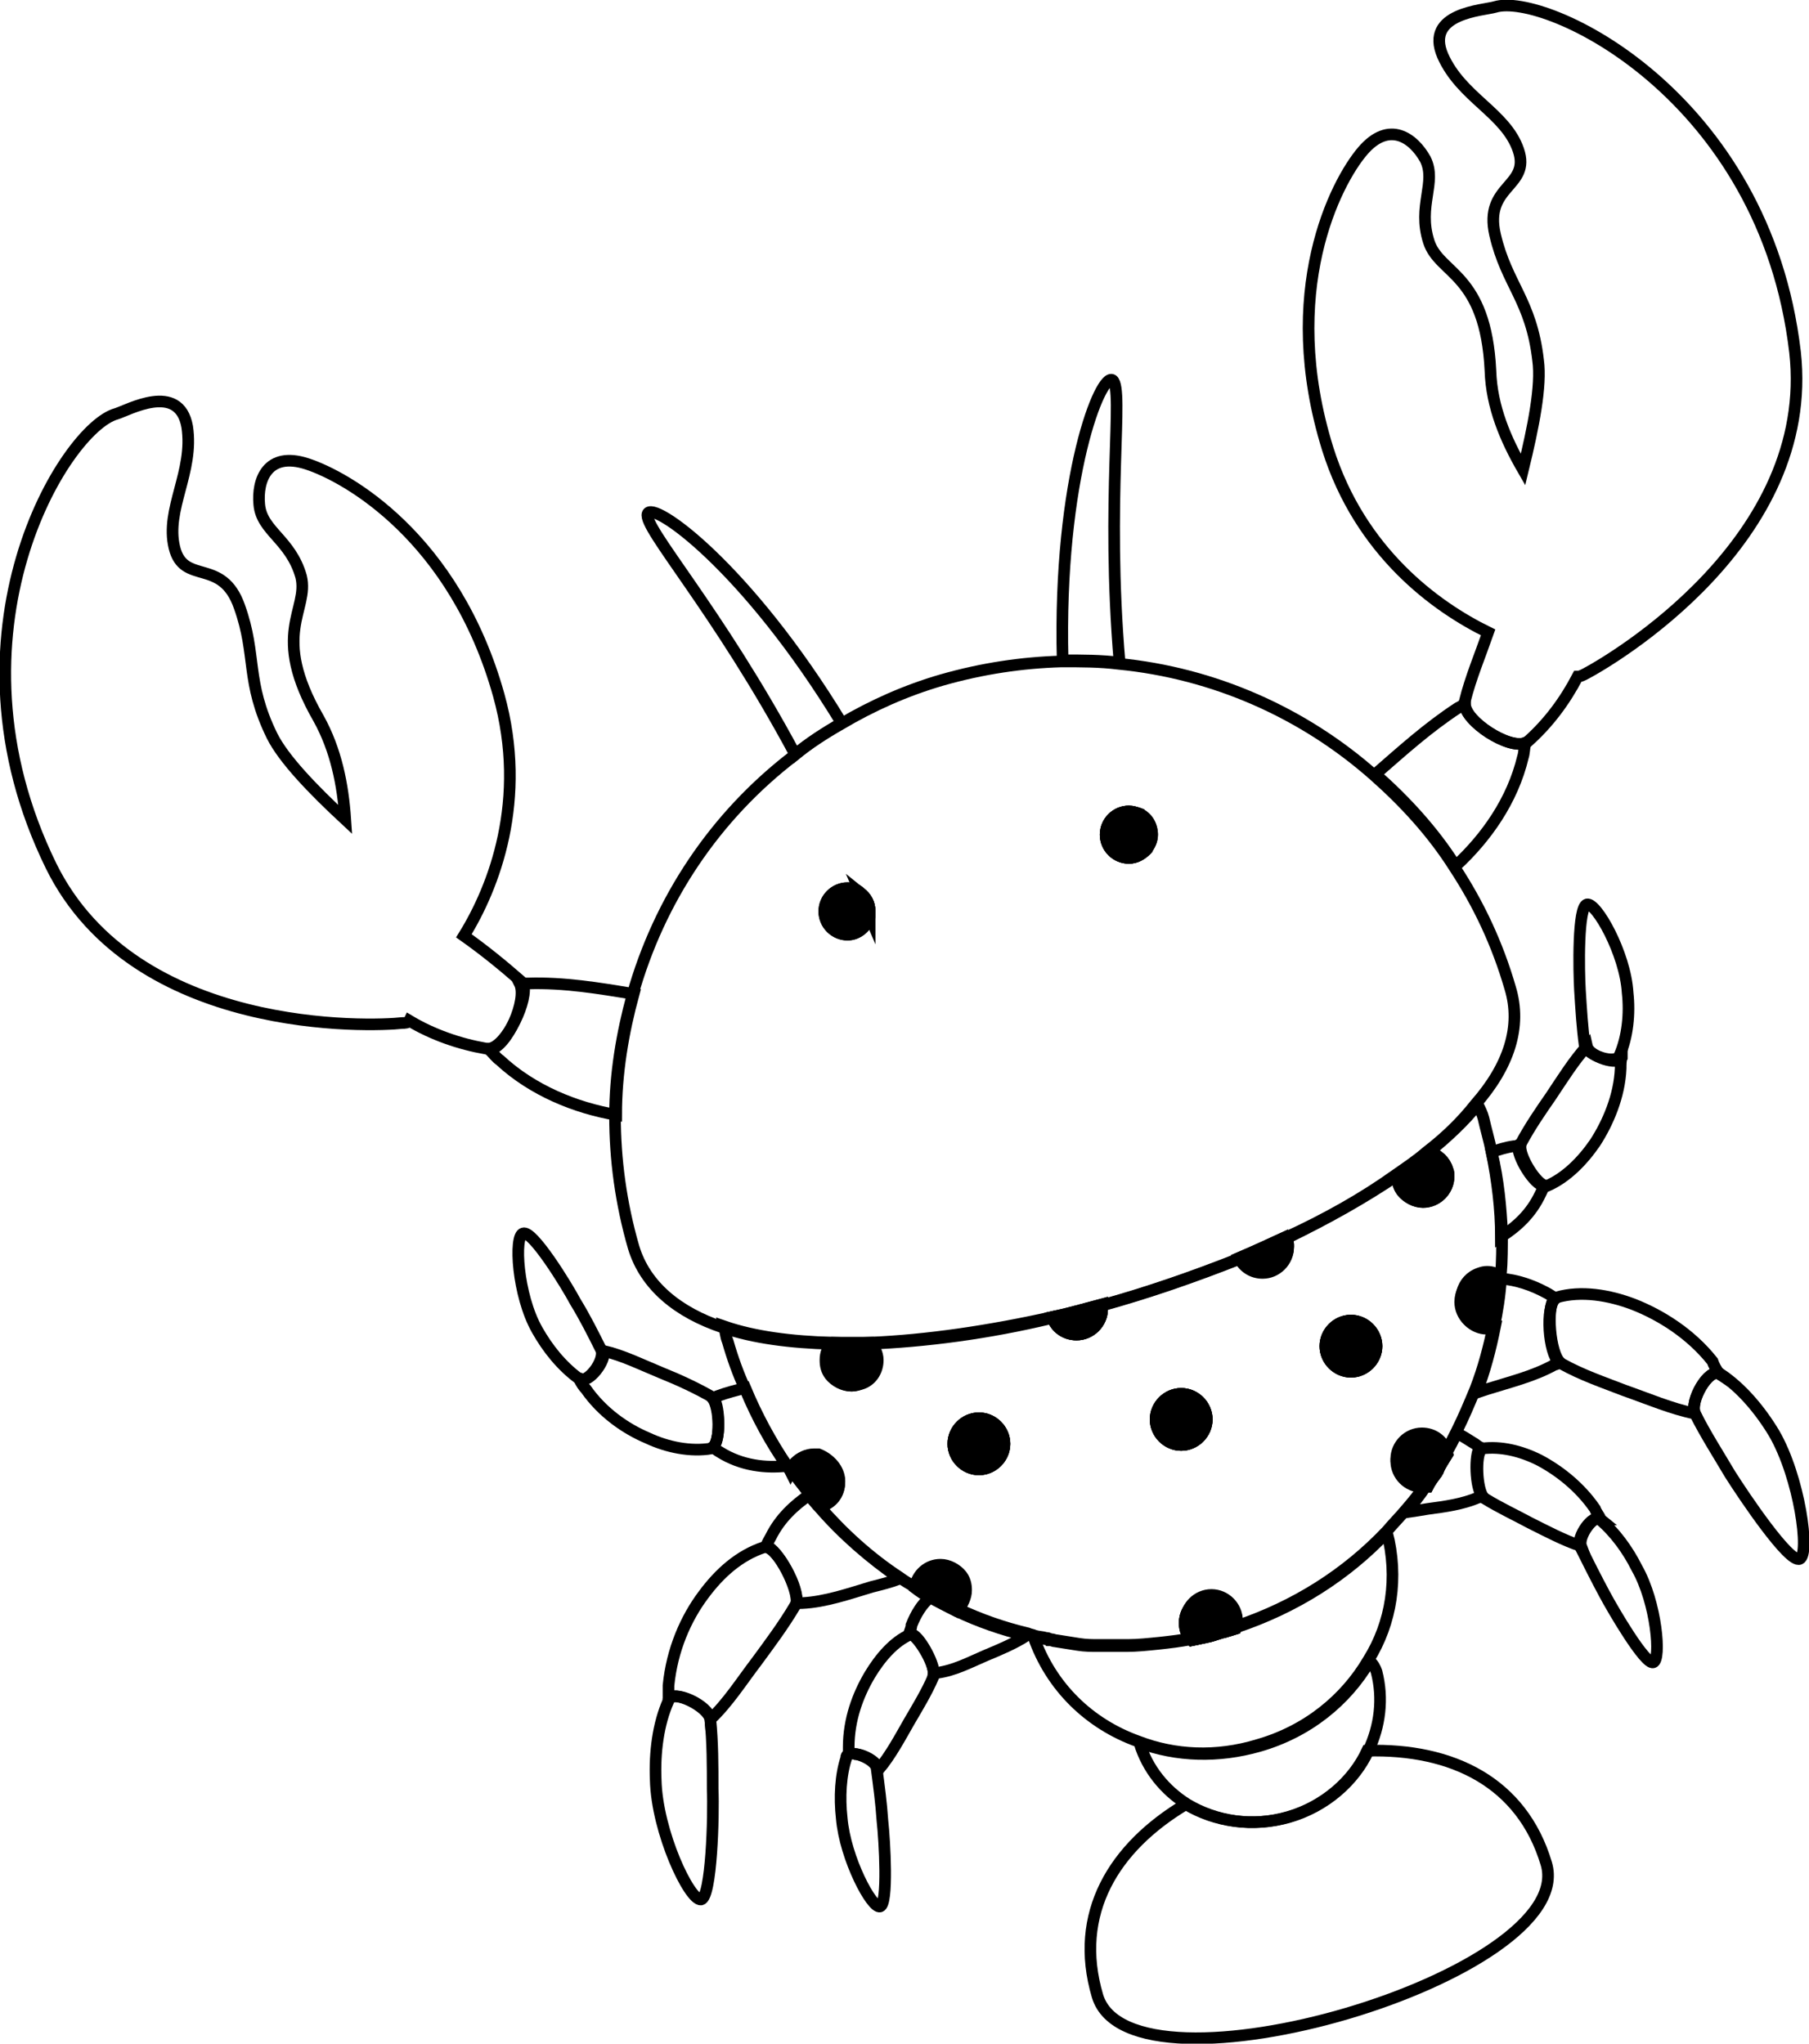 <?xml version="1.0" encoding="utf-8"?>
<!-- Generator: Adobe Illustrator 22.0.1, SVG Export Plug-In . SVG Version: 6.00 Build 0)  -->
<svg version="1.1" id="圖層_1" xmlns="http://www.w3.org/2000/svg" xmlns:xlink="http://www.w3.org/1999/xlink" x="0px" y="0px"
	 viewBox="0 0 155.6 175.8" style="enable-background:new 0 0 155.6 175.8;" xml:space="preserve">
<style type="text/css">
	.st0{fill:#CCCCCC;}
	.st1{fill:#3BB5EA;}
	.st2{fill:#70B279;}
	.st3{fill:#F5B19B;}
	.st4{fill:#C1272D;}
	.st5{fill:#CE424D;}
	.st6{fill:none;stroke:#000000;stroke-miterlimit:10;}
	.st7{stroke:#000000;stroke-miterlimit:10;}
</style>
<g>
	<path class="st4" d="M86.4,124.2c0,1.2-1,2.2-2.2,2.2c-1.2,0-2.2-1-2.2-2.2c0-1.2,1-2.2,2.2-2.2C85.4,122,86.4,123,86.4,124.2z"/>
	<path class="st4" d="M103.8,122.1c0,1.2-1,2.2-2.2,2.2c-1.2,0-2.2-1-2.2-2.2s1-2.2,2.2-2.2C102.8,119.9,103.8,120.9,103.8,122.1z"
		/>
	<path class="st4" d="M118.4,115.8c0,1.2-1,2.2-2.2,2.2c-1.2,0-2.2-1-2.2-2.2c0-1.2,1-2.2,2.2-2.2
		C117.4,113.6,118.4,114.6,118.4,115.8z"/>
	<g>
		<path class="st6" d="M96.3,57c-1.6-0.2-3.2-0.2-4.9-0.2C91,41,94.7,32,95.7,32.7C96.7,33.5,95.1,42.9,96.3,57z"/>
		<path class="st6" d="M98.6,73.1c-0.4,0.4-0.9,0.7-1.5,0.7c-1.1,0-2-0.9-2-2s0.9-2,2-2c0.3,0,0.6,0.1,0.9,0.2
			C98.2,71,98.4,72,98.6,73.1z"/>
		<path class="st6" d="M72.4,62.2c-1.4,0.8-2.8,1.7-4,2.7c-6.7-12.5-13.1-19.5-12.7-20.7C56.1,43,64.2,48.7,72.4,62.2z"/>
		<path class="st6" d="M74.8,78.4c0,0.1,0,0.3,0,0.4c-0.3-0.7-0.5-1.3-0.8-2C74.5,77.2,74.8,77.7,74.8,78.4z"/>
	</g>
	<g>
		<g>
			<path class="st6" d="M42.1,90.2c-0.1,0-0.2,0-0.3,0c-2.3-0.4-4.6-1.2-6.6-2.4C35.1,88,34.8,88,34.6,88c-2.6,0.3-23,1.1-30.2-13.5
				c-9.8-20,1.2-37.7,5.6-38.9c1-0.3,5.4-2.8,6.1,1.1c0.6,3.9-1.9,7.1-1.1,10.4c0.8,3.3,4.1,0.8,5.6,5.1c1.5,4.2,0.5,6.4,2.8,11.1
				c1,2,3.5,4.6,6.3,7.2c-0.2-3-0.8-6-2.3-8.7c-4.2-7.3-0.8-9.3-1.5-12.2c-0.9-3.2-3.4-3.9-3.6-6.2c-0.2-2.1,0.7-4.6,4.1-3.5
				c3.4,1.1,12.7,6.3,16.5,19.9c2.5,9-0.4,16.5-3,20.7c1.7,1.2,3.3,2.5,4.9,3.9c0.1,0.1,0.1,0.1,0.2,0.2
				C45.5,85.9,43.6,90,42.1,90.2z"/>
			<g>
				<path class="st6" d="M54.5,85.5c-0.9,3.3-1.5,6.8-1.5,10.4c-3.5-0.6-7.2-2.1-10-4.7c-0.3-0.2-0.6-0.6-0.9-0.9
					c1.5-0.2,3.3-4.3,2.6-5.7c0.3,0,0.5,0,0.7,0C48.5,84.5,51.5,85,54.5,85.5z"/>
			</g>
		</g>
		<g>
			<g>
				<path class="st6" d="M131.2,63.9c-0.1,0.5-0.1,0.9-0.2,1.2c-0.9,3.8-3.2,7-5.8,9.4c-1.9-3-4.3-5.6-6.9-7.9c2.3-2,4.5-4,7.1-5.7
					c0.2-0.1,0.4-0.2,0.6-0.4C126,62.1,129.8,64.5,131.2,63.9z"/>
				<path class="st6" d="M136.3,58c-0.2,0.1-0.4,0.2-0.6,0.2c-1.1,2.1-2.5,4-4.3,5.6c-0.1,0.1-0.1,0.1-0.2,0.1
					c-1.4,0.6-5.2-1.9-5.2-3.3c0-0.1,0-0.2,0-0.3c0.5-2,1.3-3.9,2-5.9c-4.5-2.2-11-6.9-13.8-15.8c-4.2-13.5,0.7-22.9,3-25.6
					c2.3-2.7,4.4-1.1,5.4,0.7c1,2-0.7,4,0.3,7.1c0.9,2.8,4.9,2.7,5.3,11.1c0.1,3.1,1.3,5.9,2.8,8.5c0.9-3.7,1.6-7.2,1.3-9.4
					c-0.6-5.2-2.7-6.5-3.7-10.8c-1-4.3,3.1-4.1,2-7.3c-1.1-3.2-4.9-4.5-6.5-8.1c-1.6-3.7,3.5-3.9,4.5-4.2
					c4.3-1.3,23.2,7.5,25.8,29.7C156.2,46.5,138.6,56.8,136.3,58z"/>
			</g>
		</g>
	</g>
	<g>
		<g>
			<g>
				<path class="st6" d="M134.1,117.2c-0.1,0.1-0.3,0.2-0.4,0.2c-1.8,1-3.9,1.5-5.8,2.1c-0.3,0.1-0.6,0.2-0.9,0.3
					c0.7-1.8,1.2-3.7,1.6-5.7c-0.2,0-0.4,0.1-0.6,0.1c-1.2,0-2.2-1-2.2-2.2c0-0.8,0.4-1.5,1-1.9c0.7-0.1,1.5-0.1,2.3-0.1
					c0,0,0.1,0,0.1,0c1.2,0.1,2.5,0.5,3.8,1.2c0.2,0.1,0.5,0.3,0.8,0.5C132.9,112.4,133.2,116.4,134.1,117.2z"/>
				<path class="st6" d="M147.9,118.2C147.9,118.2,147.9,118.2,147.9,118.2c-0.9-0.6-2.6,2.3-2.1,3.4c-2-0.4-4.1-1.3-6.1-2
					c-1.8-0.7-3.6-1.3-5.4-2.3c-0.1,0-0.1-0.1-0.1-0.1c-0.9-0.8-1.2-4.8-0.5-5.5c0,0,0.1-0.1,0.2-0.1c2.1-0.6,4.5-0.2,6.6,0.6
					c2.3,0.9,4.9,2.5,6.8,4.9C147.4,117.4,147.6,117.8,147.9,118.2z"/>
				<path class="st6" d="M154.8,134.1c-0.9,0.4-4.8-5.4-6-7.3c-1-1.7-2.1-3.4-3-5.2c0,0,0,0,0,0c-0.5-1,1.2-4,2.1-3.4c0,0,0,0,0.1,0
					c1.8,1.2,3.4,3.1,4.6,5.1C154.8,127.1,155.7,133.7,154.8,134.1z"/>
			</g>
			<g>
				<path class="st6" d="M127.5,128.7c-0.1,0.1-0.2,0.1-0.3,0.1c-1.4,0.6-2.9,0.8-4.4,1c-0.6,0.1-1.2,0.2-1.9,0.3
					c0.6-0.7,1.2-1.4,1.7-2.2c-0.1,0-0.2,0-0.3,0c-1.2,0-2.2-1-2.2-2.2c0-1.2,1-2.2,2.2-2.2c1,0,1.8,0.6,2.1,1.5
					c0.3-0.5,0.6-1.1,0.9-1.7c0.5,0.2,0.9,0.5,1.4,0.8c0.2,0.1,0.4,0.3,0.6,0.4C126.8,125.1,126.9,128,127.5,128.7z"/>
				<path class="st6" d="M137.7,130.7C137.7,130.7,137.6,130.7,137.7,130.7c-0.6-0.5-2,1.5-1.7,2.3c-1.5-0.5-3-1.3-4.4-2
					c-1.3-0.7-2.6-1.3-3.9-2.1c0,0-0.1-0.1-0.1-0.1c-0.6-0.7-0.7-3.6-0.2-4.1h0c0,0,0.1-0.1,0.1-0.1c1.6-0.2,3.3,0.2,4.9,1
					c1.7,0.9,3.5,2.3,4.8,4.2C137.3,130.1,137.5,130.3,137.7,130.7z"/>
				<path class="st6" d="M142.2,143c-0.7,0.2-3.4-4.4-4.2-5.9c-0.7-1.3-1.4-2.7-2.1-4.1c0,0,0,0,0,0c-0.3-0.8,1.1-2.8,1.7-2.3
					c0,0,0,0,0,0c0,0,0,0,0,0c1.3,1.1,2.4,2.6,3.2,4.2C142.5,137.9,142.9,142.8,142.2,143z"/>
			</g>
			<g>
				<path class="st6" d="M132.8,102c-0.1,0.3-0.2,0.5-0.3,0.7c-0.8,1.7-2,2.8-3.4,3.7c0-2.4-0.3-4.8-0.8-7.3
					c0.6-0.2,1.2-0.4,1.9-0.5c0.1,0,0.2,0,0.4-0.1C130.4,99.4,132,102,132.8,102z"/>
				<path class="st6" d="M139.4,91.9c-0.1,2.4-1.1,4.7-2.2,6.4c-1.1,1.6-2.5,3-4.1,3.7c0,0-0.1,0-0.1,0c-0.8,0-2.4-2.6-2.2-3.5
					c0-0.1,0-0.1,0-0.1c0.8-1.5,1.7-2.8,2.6-4.1c1-1.5,2-3.1,3.1-4.3c0.2,0.9,2.7,1.7,3,1c0,0,0,0,0-0.1
					C139.4,91.2,139.4,91.6,139.4,91.9z"/>
				<path class="st6" d="M139.3,90.8C139.3,90.8,139.3,90.8,139.3,90.8c-0.3,0.8-2.8,0-3-0.9c0,0,0,0,0,0c-0.2-1.5-0.3-3.1-0.4-4.7
					c-0.1-1.7-0.2-7.2,0.6-7.4c0.8-0.2,3.3,4.2,3.5,7.6C140.2,87.2,140,89.2,139.3,90.8z"/>
			</g>
		</g>
		<g>
			<g>
				<path class="st6" d="M77.4,135.8c-0.8,0.3-1.6,0.5-2.4,0.7c-2,0.6-4,1.3-6,1.4c-0.1,0-0.3,0-0.5,0c0.2-1.2-1.6-4.7-2.6-4.9
					c0.1-0.3,0.3-0.6,0.4-0.8c0.8-1.6,2-2.7,3.3-3.6h0c0.1,0.1,0.1,0.2,0.2,0.3c0.2,0.2,0.4,0.5,0.7,0.8c0,0,0,0,0,0
					C72.5,132,74.8,134,77.4,135.8z"/>
				<path class="st6" d="M68.5,137.9c0,0.1,0,0.1-0.1,0.2c-1,1.7-2.2,3.3-3.3,4.8c-1.3,1.7-2.5,3.6-4,5c-0.1-1.2-3.2-2.6-3.6-1.7
					c0,0,0,0,0,0.1c0-0.5,0-1,0-1.3c0.3-3.1,1.5-5.8,3-7.8c1.4-1.9,3.1-3.4,5.2-4.1c0.1,0,0.1,0,0.2,0
					C66.9,133.2,68.8,136.7,68.5,137.9z"/>
				<path class="st6" d="M60.3,163.4c-1,0.1-3.8-5.8-3.9-10.3c-0.1-2.3,0.2-4.8,1.1-6.8c0,0,0,0,0-0.1c0.4-0.9,3.4,0.6,3.6,1.7
					c0,0,0,0,0,0c0.2,2,0.2,4,0.2,6C61.4,156.2,61.2,163.2,60.3,163.4z"/>
			</g>
			<g>
				<path class="st6" d="M88.3,140.7c-1.1,0.7-2.3,1.2-3.5,1.7c-1.4,0.6-2.7,1.3-4.2,1.5c-0.1,0-0.2,0-0.3,0.1
					c0.1-0.9-1.4-3.4-2.1-3.5c0.1-0.3,0.2-0.5,0.2-0.7c0.4-1,0.9-1.8,1.6-2.4c0,0,0,0,0,0c0.8,0.4,1.5,0.8,2.3,1.2
					C84.2,139.5,86.2,140.2,88.3,140.7z"/>
				<path class="st6" d="M80.3,144c0,0.1,0,0.1,0,0.2c-0.6,1.4-1.4,2.7-2.1,3.9c-0.8,1.4-1.6,2.9-2.6,4.1c-0.2-0.9-2.4-1.8-2.6-1
					c0,0,0,0,0,0.1c0-0.4,0-0.7,0-1c0-2.4,0.8-4.5,1.8-6.2c0.9-1.5,2.1-2.9,3.5-3.5c0,0,0.1,0,0.1,0C78.9,140.5,80.4,143,80.3,144z"
					/>
				<path class="st6" d="M75.7,164c-0.7,0.2-3-4.1-3.3-7.6c-0.2-1.8-0.1-3.7,0.4-5.2c0,0,0,0,0-0.1c0.2-0.7,2.5,0.2,2.6,1
					c0,0,0,0,0,0c0.2,1.5,0.4,3,0.5,4.5C76.1,158.4,76.4,163.8,75.7,164z"/>
			</g>
			<g>
				<path class="st6" d="M67.7,126.1c-1.8,0.2-3.9,0-5.8-1.2c-0.2-0.1-0.4-0.3-0.6-0.4c0.7-0.5,0.6-3.4,0-4.2
					c0.1-0.1,0.2-0.1,0.4-0.2c0.8-0.3,1.6-0.5,2.4-0.7C65.1,121.8,66.3,124,67.7,126.1z"/>
				<path class="st6" d="M61.3,124.5c0,0-0.1,0-0.1,0.1c-1.8,0.3-3.8-0.1-5.5-0.9c-1.9-0.8-3.9-2.2-5.3-4.2
					c-0.2-0.2-0.4-0.5-0.6-0.9c0,0,0,0,0.1,0c0.7,0.5,2.3-1.6,2-2.4c1.7,0.4,3.3,1.2,5,1.9c1.5,0.6,3,1.3,4.4,2.1
					c0,0,0.1,0.1,0.1,0.1C61.9,121,62,124,61.3,124.5z"/>
				<path class="st6" d="M49.8,118.6C49.8,118.6,49.8,118.6,49.8,118.6c-1.5-1.1-2.7-2.6-3.6-4.2c-1.7-3-2-8.1-1.2-8.3
					c0.8-0.3,3.7,4.4,4.5,5.9c0.8,1.3,1.5,2.7,2.2,4.1c0,0,0,0,0,0C52.1,117,50.5,119.1,49.8,118.6z"/>
			</g>
		</g>
	</g>
	<path class="st6" d="M94.4,171.7c-2.1-7.1,1.4-12.8,7.6-16.5c2.5,1.5,5.7,2,8.8,1.1c3.1-0.9,5.6-3.1,6.8-5.7
		c7.3-0.2,13.3,2.7,15.4,9.7C135.9,169.9,97.3,181.3,94.4,171.7z"/>
	<path class="st6" d="M117.7,150.6c-1.2,2.6-3.7,4.8-6.8,5.7c-3.1,0.9-6.3,0.4-8.8-1.1c-1.9-1.2-3.4-3-4.1-5.3
		c3.2,1.2,6.8,1.3,10.3,0.3c4.2-1.2,7.5-3.9,9.5-7.3c0.3,0.2,0.5,0.6,0.6,0.9C119,146.1,118.7,148.5,117.7,150.6z"/>
	<path class="st6" d="M117.7,142.8c-2,3.4-5.3,6.1-9.5,7.3c-3.6,1.1-7.2,0.9-10.3-0.3c-4.2-1.5-7.5-4.7-9-9c0.3,0.1,0.7,0.1,1,0.2
		c0.1,0,0.2,0,0.3,0.1c0,0,0.1,0,0.1,0c0.2,0,0.3,0.1,0.5,0.1c0.6,0.1,1.3,0.2,1.9,0.3c0.6,0.1,1.2,0.1,1.7,0.1c0.6,0,1.2,0,1.7,0
		c0.3,0,0.5,0,0.8,0c0.9,0,1.8-0.1,2.8-0.2c0.9-0.1,1.8-0.2,2.8-0.4c0.5-0.1,0.9-0.2,1.4-0.3c0.5-0.1,0.9-0.2,1.4-0.4
		c0.3-0.1,0.7-0.2,1-0.3c5.1-1.7,9.5-4.5,13-8.2C120.3,135.7,119.7,139.6,117.7,142.8z"/>
	<path class="st6" d="M106.4,139.6c0,0.2,0,0.3-0.1,0.5c-0.3,0.1-0.7,0.2-1,0.3c-0.5,0.1-0.9,0.3-1.4,0.4c-0.5,0.1-0.9,0.2-1.4,0.3
		c-0.4-0.4-0.6-0.9-0.6-1.5c0-1.2,1-2.2,2.2-2.2C105.4,137.3,106.4,138.3,106.4,139.6z"/>
	<path class="st6" d="M128.3,99.1c-0.2-1-0.5-2-0.7-2.9c-0.1-0.4-0.3-0.8-0.5-1.2c-1.1,1.4-2.6,2.8-4.2,4.1c0.8,0.2,1.4,0.8,1.6,1.5
		c0.1,0.2,0.1,0.4,0.1,0.6c0,1.2-1,2.2-2.2,2.2c-0.7,0-1.4-0.4-1.8-0.9c-0.3-0.4-0.4-0.8-0.4-1.3c0,0,0-0.1,0-0.1
		c-2.8,1.9-6,3.7-9.5,5.4c0.1,0.2,0.1,0.5,0.1,0.8c0,1.2-1,2.2-2.2,2.2c-0.9,0-1.6-0.5-2-1.2c-3.8,1.5-7.8,2.9-11.8,4
		c0,0.1,0,0.2,0,0.3c0,1.2-1,2.2-2.2,2.2c-1,0-1.8-0.6-2.1-1.5c-5.4,1.2-10.8,2-15.7,2.2c0.4,0.4,0.6,0.9,0.6,1.5
		c0,0.9-0.5,1.7-1.3,2c-0.3,0.1-0.6,0.2-0.9,0.2c-0.7,0-1.4-0.4-1.8-0.9c-0.3-0.4-0.4-0.8-0.4-1.3c0-0.6,0.2-1.1,0.6-1.5
		c-3.5-0.1-6.7-0.5-9.3-1.4c0.1,0.4,0.1,0.8,0.3,1.3c0.4,1.4,0.9,2.8,1.5,4.1c1,2.4,2.2,4.6,3.6,6.6c0.2,0,0.4,0,0.6-0.1
		c0,0,0.1,0,0.1,0c0.4-0.4,1-0.7,1.6-0.7c0.1,0,0.3,0,0.4,0c0,0,0,0,0,0c1,0.2,1.7,1.1,1.8,2.1v0.1c0,1.1-0.7,1.9-1.7,2.1
		c2,2.3,4.3,4.4,6.9,6.1c0.4,0.3,0.9,0.6,1.3,0.8c0.2-1.1,1.1-1.9,2.2-1.9c0.7,0,1.4,0.4,1.8,0.9c0.3,0.4,0.4,0.8,0.4,1.3
		c0,0.6-0.3,1.2-0.7,1.6c1.9,0.9,3.9,1.6,6,2.1c0.2,0.1,0.4,0.1,0.6,0.2c0.3,0.1,0.7,0.1,1,0.2c0.1,0,0.2,0,0.3,0.1c0,0,0.1,0,0.1,0
		c0.2,0,0.3,0.1,0.5,0.1c0.6,0.1,1.3,0.2,1.9,0.3c0.6,0.1,1.2,0.1,1.7,0.1c0.6,0,1.2,0,1.7,0c0.3,0,0.5,0,0.8,0
		c0.9,0,1.8-0.1,2.8-0.2c0.9-0.1,1.8-0.2,2.8-0.4c-0.4-0.4-0.6-0.9-0.6-1.5c0-1.2,1-2.2,2.2-2.2c1.2,0,2.2,1,2.2,2.2
		c0,0.2,0,0.3-0.1,0.5c5.1-1.7,9.5-4.5,13-8.2c0.5-0.6,1.1-1.2,1.6-1.8c0.6-0.7,1.2-1.4,1.7-2.2c-0.1,0-0.2,0-0.3,0
		c-1.2,0-2.2-1-2.2-2.2c0-1.2,1-2.2,2.2-2.2c1,0,1.8,0.6,2.1,1.5c0.3-0.5,0.6-1.1,0.9-1.7c0.6-1.2,1.1-2.4,1.6-3.6
		c0.7-1.8,1.2-3.7,1.6-5.7c-0.2,0-0.4,0.1-0.6,0.1c-1.2,0-2.2-1-2.2-2.2c0-0.8,0.4-1.5,1-1.9c0.3-0.2,0.8-0.4,1.2-0.4
		c0.4,0,0.7,0.1,1.1,0.3c0,0,0.1,0,0.1,0c0.1-1.2,0.1-2.4,0.1-3.7C129.1,104,128.9,101.5,128.3,99.1z M84.2,126.4
		c-1.2,0-2.2-1-2.2-2.2c0-1.2,1-2.2,2.2-2.2c1.2,0,2.2,1,2.2,2.2C86.4,125.4,85.4,126.4,84.2,126.4z M101.6,124.3
		c-1.2,0-2.2-1-2.2-2.2s1-2.2,2.2-2.2c1.2,0,2.2,1,2.2,2.2S102.8,124.3,101.6,124.3z M116.2,118c-1.2,0-2.2-1-2.2-2.2
		c0-1.2,1-2.2,2.2-2.2c1.2,0,2.2,1,2.2,2.2C118.4,117,117.4,118,116.2,118z"/>
	<path class="st6" d="M94.8,112.6c0,1.2-1,2.2-2.2,2.2c-1,0-1.8-0.6-2.1-1.5c1.4-0.3,2.8-0.7,4.3-1.1
		C94.8,112.4,94.8,112.5,94.8,112.6z"/>
	<path class="st6" d="M110.8,107.2c0,1.2-1,2.2-2.2,2.2c-0.9,0-1.6-0.5-2-1.2c1.4-0.6,2.7-1.2,4-1.8h0
		C110.8,106.7,110.8,107,110.8,107.2z"/>
	<path class="st6" d="M68.4,126c-0.2,0.2-0.3,0.4-0.4,0.6c-0.1-0.2-0.2-0.3-0.3-0.5c0.2,0,0.4,0,0.6-0.1C68.3,126,68.4,126,68.4,126
		z"/>
	<path class="st6" d="M69.8,128.9c-0.1-0.1-0.2-0.2-0.2-0.3h0C69.7,128.7,69.8,128.8,69.8,128.9z"/>
	<path class="st6" d="M86.4,124.2c0,1.2-1,2.2-2.2,2.2c-1.2,0-2.2-1-2.2-2.2c0-1.2,1-2.2,2.2-2.2C85.4,122,86.4,123,86.4,124.2z"/>
	<path class="st6" d="M103.8,122.1c0,1.2-1,2.2-2.2,2.2c-1.2,0-2.2-1-2.2-2.2s1-2.2,2.2-2.2C102.8,119.9,103.8,120.9,103.8,122.1z"
		/>
	<path class="st6" d="M118.4,115.8c0,1.2-1,2.2-2.2,2.2c-1.2,0-2.2-1-2.2-2.2c0-1.2,1-2.2,2.2-2.2
		C117.4,113.6,118.4,114.6,118.4,115.8z"/>
	<path class="st6" d="M106.4,139.6c0,0.2,0,0.3-0.1,0.5c-0.3,0.1-0.7,0.2-1,0.3c-0.5,0.1-0.9,0.3-1.4,0.4c-0.5,0.1-0.9,0.2-1.4,0.3
		c-0.4-0.4-0.6-0.9-0.6-1.5c0-1.2,1-2.2,2.2-2.2C105.4,137.3,106.4,138.3,106.4,139.6z"/>
	<path class="st6" d="M124.5,125.1c-0.3,0.5-0.6,0.9-0.8,1.4c0,0.1-0.1,0.1-0.1,0.2c-0.3,0.4-0.6,0.8-0.8,1.2c-0.1,0-0.2,0-0.3,0
		c-1.2,0-2.2-1-2.2-2.2c0-1.2,1-2.2,2.2-2.2C123.3,123.5,124.2,124.2,124.5,125.1z"/>
	<path class="st6" d="M129.1,110.1C129.1,110.1,129.1,110.1,129.1,110.1c-0.1,1.4-0.3,2.7-0.6,4.1c-0.2,0-0.4,0.1-0.6,0.1
		c-1.2,0-2.2-1-2.2-2.2c0-0.8,0.4-1.5,1-1.9c0.3-0.2,0.8-0.4,1.2-0.4c0.4,0,0.7,0.1,1.1,0.3C129,110,129,110,129.1,110.1z"/>
	<g>
		<path class="st7" d="M75.5,117c0,0.9-0.5,1.7-1.3,2c-0.3,0.1-0.6,0.2-0.9,0.2c-0.7,0-1.4-0.4-1.8-0.9c-0.3-0.4-0.4-0.8-0.4-1.3
			c0-0.6,0.2-1.1,0.6-1.5c1,0,2.1,0,3.2,0C75.2,115.9,75.5,116.4,75.5,117z"/>
		<path class="st7" d="M72.2,127.4L72.2,127.4c0,1.1-0.7,2-1.7,2.2c0,0,0,0,0,0c-0.2-0.2-0.4-0.5-0.7-0.8c-0.1-0.1-0.1-0.2-0.2-0.3
			h0c-0.5-0.7-1.1-1.4-1.6-2.1c0.1-0.2,0.2-0.4,0.4-0.6c0.4-0.4,1-0.7,1.6-0.7c0.1,0,0.3,0,0.4,0c0,0,0,0,0,0
			C71.4,125.5,72.2,126.4,72.2,127.4z"/>
		<path class="st7" d="M83,137c0,0.6-0.3,1.2-0.7,1.6c-0.8-0.4-1.6-0.8-2.3-1.2c0,0,0,0,0,0s0,0,0,0c-0.5-0.2-0.9-0.5-1.3-0.8
			c0.2-1.1,1.1-1.9,2.2-1.9c0.7,0,1.4,0.4,1.8,0.9C82.9,136,83,136.5,83,137z"/>
		<path class="st7" d="M86.4,124.2c0,1.2-1,2.2-2.2,2.2c-1.2,0-2.2-1-2.2-2.2c0-1.2,1-2.2,2.2-2.2C85.4,122,86.4,123,86.4,124.2z"/>
		<path class="st7" d="M94.8,112.6c0,1.2-1,2.2-2.2,2.2c-1,0-1.8-0.6-2.1-1.5c1.4-0.3,2.8-0.7,4.3-1.1
			C94.8,112.4,94.8,112.5,94.8,112.6z"/>
		<path class="st7" d="M103.8,122.1c0,1.2-1,2.2-2.2,2.2c-1.2,0-2.2-1-2.2-2.2s1-2.2,2.2-2.2C102.8,119.9,103.8,120.9,103.8,122.1z"
			/>
		<path class="st7" d="M110.8,107.2c0,1.2-1,2.2-2.2,2.2c-0.9,0-1.6-0.5-2-1.2c1.4-0.6,2.7-1.2,4-1.8h0
			C110.8,106.7,110.8,107,110.8,107.2z"/>
		<path class="st7" d="M118.4,115.8c0,1.2-1,2.2-2.2,2.2c-1.2,0-2.2-1-2.2-2.2c0-1.2,1-2.2,2.2-2.2
			C117.4,113.6,118.4,114.6,118.4,115.8z"/>
		<path class="st7" d="M124.6,101.2c0,1.2-1,2.2-2.2,2.2c-0.7,0-1.4-0.4-1.8-0.9c-0.3-0.4-0.4-0.8-0.4-1.3c0,0,0-0.1,0-0.1
			c1-0.7,1.9-1.3,2.7-2c0.8,0.2,1.4,0.8,1.6,1.5C124.6,100.8,124.6,101,124.6,101.2z"/>
		<path class="st7" d="M106.4,139.6c0,0.2,0,0.3-0.1,0.5c-0.3,0.1-0.7,0.2-1,0.3c-0.5,0.1-0.9,0.3-1.4,0.4c-0.5,0.1-0.9,0.2-1.4,0.3
			c-0.4-0.4-0.6-0.9-0.6-1.5c0-1.2,1-2.2,2.2-2.2C105.4,137.3,106.4,138.3,106.4,139.6z"/>
		<path class="st7" d="M124.5,125.1c-0.3,0.5-0.6,0.9-0.8,1.4c0,0.1-0.1,0.1-0.1,0.2c-0.3,0.4-0.6,0.8-0.8,1.2c-0.1,0-0.2,0-0.3,0
			c-1.2,0-2.2-1-2.2-2.2c0-1.2,1-2.2,2.2-2.2C123.3,123.5,124.2,124.2,124.5,125.1z"/>
		<path class="st7" d="M129,110.1c-0.1,1.4-0.3,2.7-0.6,4c-0.2,0-0.4,0.1-0.6,0.1c-1.2,0-2.2-1-2.2-2.2c0-0.8,0.4-1.5,1-1.9
			c0.3-0.2,0.8-0.4,1.2-0.4c0.4,0,0.7,0.1,1.1,0.3C129,110.1,129,110.1,129,110.1z"/>
	</g>
	<path class="st6" d="M129.9,85c-1.1-3.8-2.7-7.2-4.8-10.4c-1.9-3-4.3-5.6-6.9-7.9h0c-6.1-5.4-13.8-8.8-22-9.6
		c-1.6-0.2-3.2-0.2-4.9-0.2c-3.4,0.1-6.8,0.6-10.3,1.6c-3.1,0.9-6,2.2-8.7,3.8c-1.4,0.8-2.8,1.7-4,2.7c-6.8,5.2-11.6,12.4-13.9,20.6
		c-0.9,3.3-1.5,6.8-1.5,10.4c0,3.7,0.5,7.5,1.6,11.3c1,3.3,3.8,5.6,7.7,6.9c2.6,0.9,5.8,1.3,9.3,1.4c1,0,2.1,0,3.2,0
		c4.9-0.2,10.3-0.9,15.7-2.2c1.4-0.3,2.8-0.7,4.3-1.1c4-1.1,8-2.5,11.8-4c1.4-0.6,2.7-1.2,4-1.8h0c3.5-1.6,6.7-3.4,9.5-5.4
		c1-0.7,1.9-1.3,2.7-2c1.7-1.3,3.1-2.7,4.2-4.1C129.8,91.7,130.9,88.3,129.9,85z M74.8,78.8c-0.2,0.9-1,1.6-1.9,1.6
		c-1.1,0-2-0.9-2-2c0-1.1,0.9-2,2-2c0.4,0,0.8,0.1,1.1,0.4c0.5,0.4,0.8,0.9,0.8,1.6C74.8,78.5,74.8,78.7,74.8,78.8z M98.6,73.1
		c-0.4,0.4-0.9,0.7-1.5,0.7c-1.1,0-2-0.9-2-2s0.9-2,2-2c0.3,0,0.6,0.1,0.9,0.2c0.7,0.3,1.1,1,1.1,1.8C99.1,72.3,98.9,72.7,98.6,73.1
		z"/>
	<path class="st6" d="M74.8,78.4c0,0.1,0,0.3,0,0.4c-0.2,0.9-1,1.6-1.9,1.6c-1.1,0-2-0.9-2-2c0-1.1,0.9-2,2-2c0.4,0,0.8,0.1,1.1,0.4
		C74.5,77.2,74.8,77.7,74.8,78.4z"/>
	<path class="st6" d="M99.1,71.8c0,0.5-0.2,0.9-0.5,1.3c-0.4,0.4-0.9,0.7-1.5,0.7c-1.1,0-2-0.9-2-2s0.9-2,2-2c0.3,0,0.6,0.1,0.9,0.2
		C98.6,70.3,99.1,71,99.1,71.8z"/>
	<path d="M74.8,78.4c0,0.1,0,0.3,0,0.4c-0.2,0.9-1,1.6-1.9,1.6c-1.1,0-2-0.9-2-2c0-1.1,0.9-2,2-2c0.4,0,0.8,0.1,1.1,0.4
		C74.5,77.2,74.8,77.7,74.8,78.4z"/>
	<path d="M99.1,71.8c0,0.5-0.2,0.9-0.5,1.3c-0.4,0.4-0.9,0.7-1.5,0.7c-1.1,0-2-0.9-2-2s0.9-2,2-2c0.3,0,0.6,0.1,0.9,0.2
		C98.6,70.3,99.1,71,99.1,71.8z"/>
</g>
</svg>
